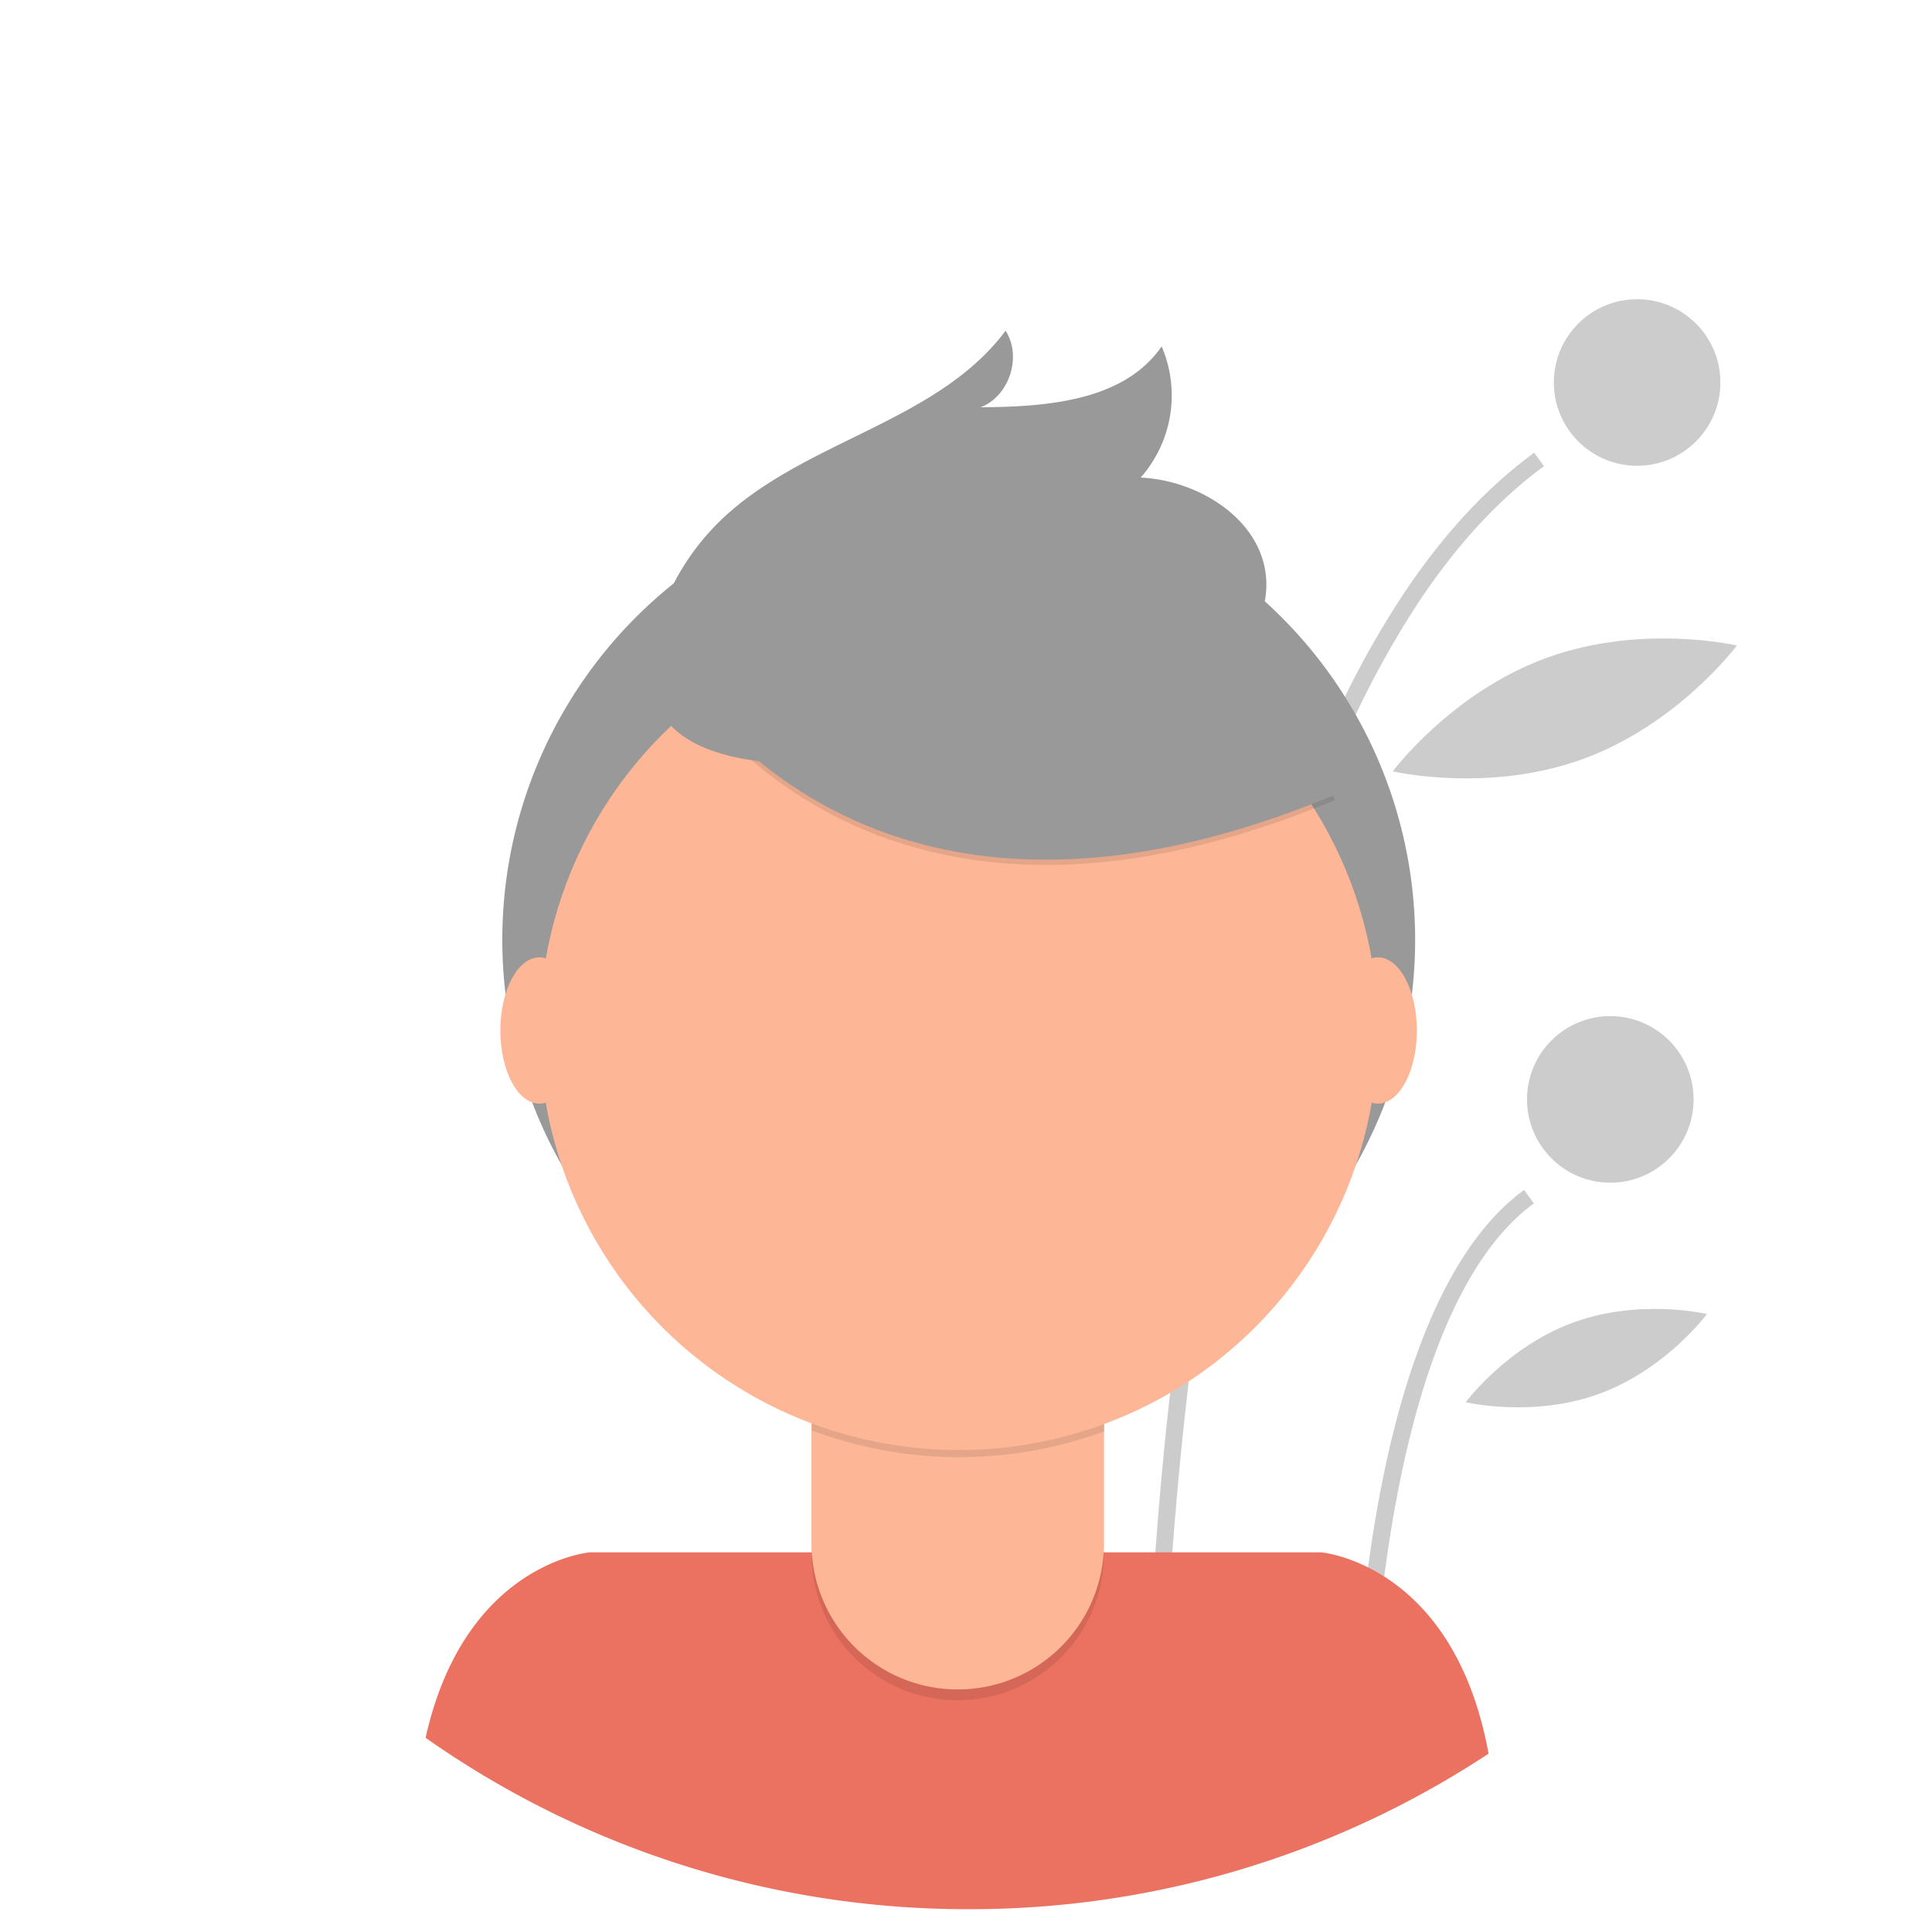 <?xml version="1.0" encoding="UTF-8" standalone="no"?>
<svg
   xmlns:dc="http://purl.org/dc/elements/1.1/"
   xmlns:cc="http://creativecommons.org/ns#"
   xmlns:rdf="http://www.w3.org/1999/02/22-rdf-syntax-ns#"
   xmlns:svg="http://www.w3.org/2000/svg"
   xmlns="http://www.w3.org/2000/svg"
   xmlns:sodipodi="http://sodipodi.sourceforge.net/DTD/sodipodi-0.dtd"
   xmlns:inkscape="http://www.inkscape.org/namespaces/inkscape"
   inkscape:version="1.0 (4035a4f, 2020-05-01)"
   sodipodi:docname="undraw_profile_pic_ic5t.svg"
   version="1.1"
   viewBox="0 0 698 698"
   height="698"
   width="698"
   data-name="Layer 1"
   id="457bf273-24a3-4fd8-a857-e9b918267d6a">
  <sodipodi:namedview
     inkscape:current-layer="457bf273-24a3-4fd8-a857-e9b918267d6a"
     inkscape:window-maximized="1"
     inkscape:window-y="23"
     inkscape:window-x="0"
     inkscape:cy="317.30577"
     inkscape:cx="494.09002"
     inkscape:zoom="1.1751345"
     showgrid="false"
     id="namedview873"
     inkscape:window-height="1322"
     inkscape:window-width="2560"
     inkscape:pageshadow="2"
     inkscape:pageopacity="0"
     guidetolerance="10"
     gridtolerance="10"
     objecttolerance="10"
     borderopacity="1"
     bordercolor="#666666"
     pagecolor="#ffffff" />
  <defs
     id="defs840">
    <linearGradient
       gradientTransform="translate(339.372,-221.434)"
       gradientUnits="userSpaceOnUse"
       x2="349"
       y1="698"
       x1="349"
       id="b247946c-c62f-4d08-994a-4c3d64e1e98f">
      <stop
         id="stop833"
         stop-opacity="0.25"
         stop-color="gray"
         offset="0" />
      <stop
         id="stop835"
         stop-opacity="0.12"
         stop-color="gray"
         offset="0.54" />
      <stop
         id="stop837"
         stop-opacity="0.1"
         stop-color="gray"
         offset="1" />
    </linearGradient>
  </defs>
  <title
     id="title842">profile pic</title>
  <path
     d="m 414.075,628.837 c 1.08,-0.25 2.15,-0.52 3.22,-0.79 0.95,-0.24 1.89,-0.49 2.84,-0.74 0.05,-1.99 0.12,-4.18 0.19,-6.55 0.59,-18.56 1.98,-48.44 5.26,-84.44 q 0.27,-2.895 0.54,-5.83 c 1.17,-12.2 2.54,-25.03 4.18,-38.33 0.05,-0.44 0.11,-0.87 0.16,-1.31 1.33,-10.78 2.84,-21.85 4.54,-33.13 q 1.785,-11.835 3.86,-23.93 c 0.1,-0.56 0.2,-1.13 0.3,-1.69 0.4,-2.33 0.81,-4.65 1.23,-6.99 1.17,-6.51 2.42,-13.06 3.73,-19.61 4.61,-23.04 10.1,-46.22 16.65,-68.77 a 550.909,550.909 0 0 1 24.53,-68.61 338.806,338.806 0 0 1 26.74,-49.83 c 0.15,-0.23 0.3,-0.45 0.45,-0.68 13.15,-19.81 28.18,-36.62 45.34,-49.19 l -3.56,-4.86 q -24.66,18.075 -45.24,48.1 c -0.07,0.1 -0.13,0.19 -0.2,0.29 a 327.437,327.437 0 0 0 -26.92,48.26 527.395,527.395 0 0 0 -25.68,69.37 q -9.84,33.03 -17.65,71.57 -2.745,13.575 -5.24,27.82 c -0.28,1.62 -0.56,3.24 -0.84,4.87 0,0.02 -0.01,0.05 -0.01,0.07 -0.43,2.5 -0.84,5 -1.26,7.53 q -1.56,9.555 -2.94,18.96 -2.13,14.49 -3.85,28.48 -0.57,4.62 -1.1,9.17 -0.75,6.42 -1.42,12.67 -0.945,8.7 -1.73,17.03 l -0.15,1.53 c -0.08,0.88 -0.16,1.76 -0.24,2.63 -4.06,43.79 -5.33,79.16 -5.73,96.93 z"
     opacity="0.2"
     id="path879" />
  <path
     d="m 490.735,600.117 c 0.11,-0.06 0.23,-0.12 0.34,-0.18 2.06,-1.07 4.1,-2.16 6.14,-3.28 0.67,-7.98 1.57,-16.75 2.75,-25.97 0.25,-1.9 0.5,-3.83 0.78,-5.77 0.14,-1.04 0.29,-2.09 0.44,-3.15 1.18,-8.12 2.58,-16.5 4.26,-24.92 6.83,-34.36 18.17,-69.48 37,-91.16 1.01,-1.17 2.04,-2.29 3.11,-3.38 a 67.662,67.662 0 0 1 8.61,-7.55 l -3.56,-4.85 a 77.071,77.071 0 0 0 -11.8,10.79 q -1.875,2.085 -3.66,4.34 c -17.33,21.81 -28.15,54.1 -34.89,86.07 -1.76,8.34 -3.24,16.67 -4.5,24.78 q -0.48,3.18 -0.92,6.3 c -1.95,13.74 -3.24,26.72 -4.1,37.93 z"
     opacity="0.2"
     id="path881" />
  <circle
     cx="591.463"
     cy="138.189"
     r="30.089"
     opacity="0.2"
     id="circle883" />
  <circle
     cx="581.773"
     cy="397.198"
     r="30.089"
     opacity="0.2"
     id="circle885" />
  <path
     d="m 572.007,274.178 c -34.335,12.555 -68.837,4.498 -68.837,4.498 0,0 21.166,-28.413 55.501,-40.968 34.335,-12.555 68.837,-4.498 68.837,-4.498 0,0 -21.166,28.413 -55.501,40.968 z"
     opacity="0.2"
     id="path889" />
  <path
     d="m 577.829,503.54 c -24.066,8.8 -48.283,3.059 -48.283,3.059 0,0 14.802,-20.008 38.868,-28.808 24.066,-8.8 48.283,-3.059 48.283,-3.059 0,0 -14.802,20.008 -38.868,28.808 z"
     opacity="0.2"
     id="path891" />
  <path
     id="path850"
     fill="#eb7260"
     transform="translate(-251 -101)"
     d="M601,790.76a340,340,0,0,0,187.79-56.2c-12.59-68.8-60.5-72.72-60.5-72.72H464.09s-45.21,3.71-59.33,67A340.07,340.07,0,0,0,601,790.76Z" />
  <circle
     style="fill:#999999;fill-opacity:1"
     id="circle852"
     fill="#333"
     r="164.9"
     cy="339.57"
     cx="346.37" />
  <path
     id="path854"
     opacity="0.1"
     d="M293.15,476.92H398.81a0,0,0,0,1,0,0v84.53A52.83,52.83,0,0,1,346,614.28h0a52.83,52.83,0,0,1-52.83-52.83V476.92a0,0,0,0,1,0,0Z" />
  <path
     id="path856"
     fill="#fdb797"
     d="M296.5,473h99a3.35,3.35,0,0,1,3.35,3.35v81.18A52.83,52.83,0,0,1,346,610.37h0a52.83,52.83,0,0,1-52.83-52.83V476.35A3.35,3.35,0,0,1,296.5,473Z" />
  <path
     id="path858"
     opacity="0.1"
     transform="translate(-251 -101)"
     d="M544.34,617.82a152.07,152.07,0,0,0,105.66.29v-13H544.34Z" />
  <circle
     id="circle860"
     fill="#fdb797"
     r="151.45"
     cy="372.44"
     cx="346.37" />
  <path
     id="path862"
     opacity="0.1"
     transform="translate(-251 -101)"
     d="M489.49,335.68S553.32,465.24,733.37,390l-41.92-65.73-74.31-26.67Z" />
  <path
     style="fill:#999999;fill-opacity:1"
     id="path864"
     fill="#333"
     transform="translate(-251 -101)"
     d="M489.49,333.78s63.83,129.56,243.88,54.3l-41.92-65.73-74.31-26.67Z" />
  <path
     style="fill:#999999;fill-opacity:1"
     id="path866"
     fill="#333"
     transform="translate(-251 -101)"
     d="M488.93,325a87.49,87.49,0,0,1,21.69-35.27c29.79-29.45,78.63-35.66,103.68-69.24,6,9.32,1.36,23.65-9,27.65,24-.16,51.81-2.26,65.38-22a44.89,44.89,0,0,1-7.57,47.4c21.27,1,44,15.4,45.34,36.65.92,14.16-8,27.56-19.59,35.68s-25.71,11.85-39.56,14.9C608.86,369.7,462.54,407.07,488.93,325Z" />
  <ellipse
     id="ellipse868"
     fill="#fdb797"
     ry="26.42"
     rx="14.09"
     cy="372.3"
     cx="194.86" />
  <ellipse
     id="ellipse870"
     fill="#fdb797"
     ry="26.42"
     rx="14.09"
     cy="372.3"
     cx="497.8" />
</svg>
